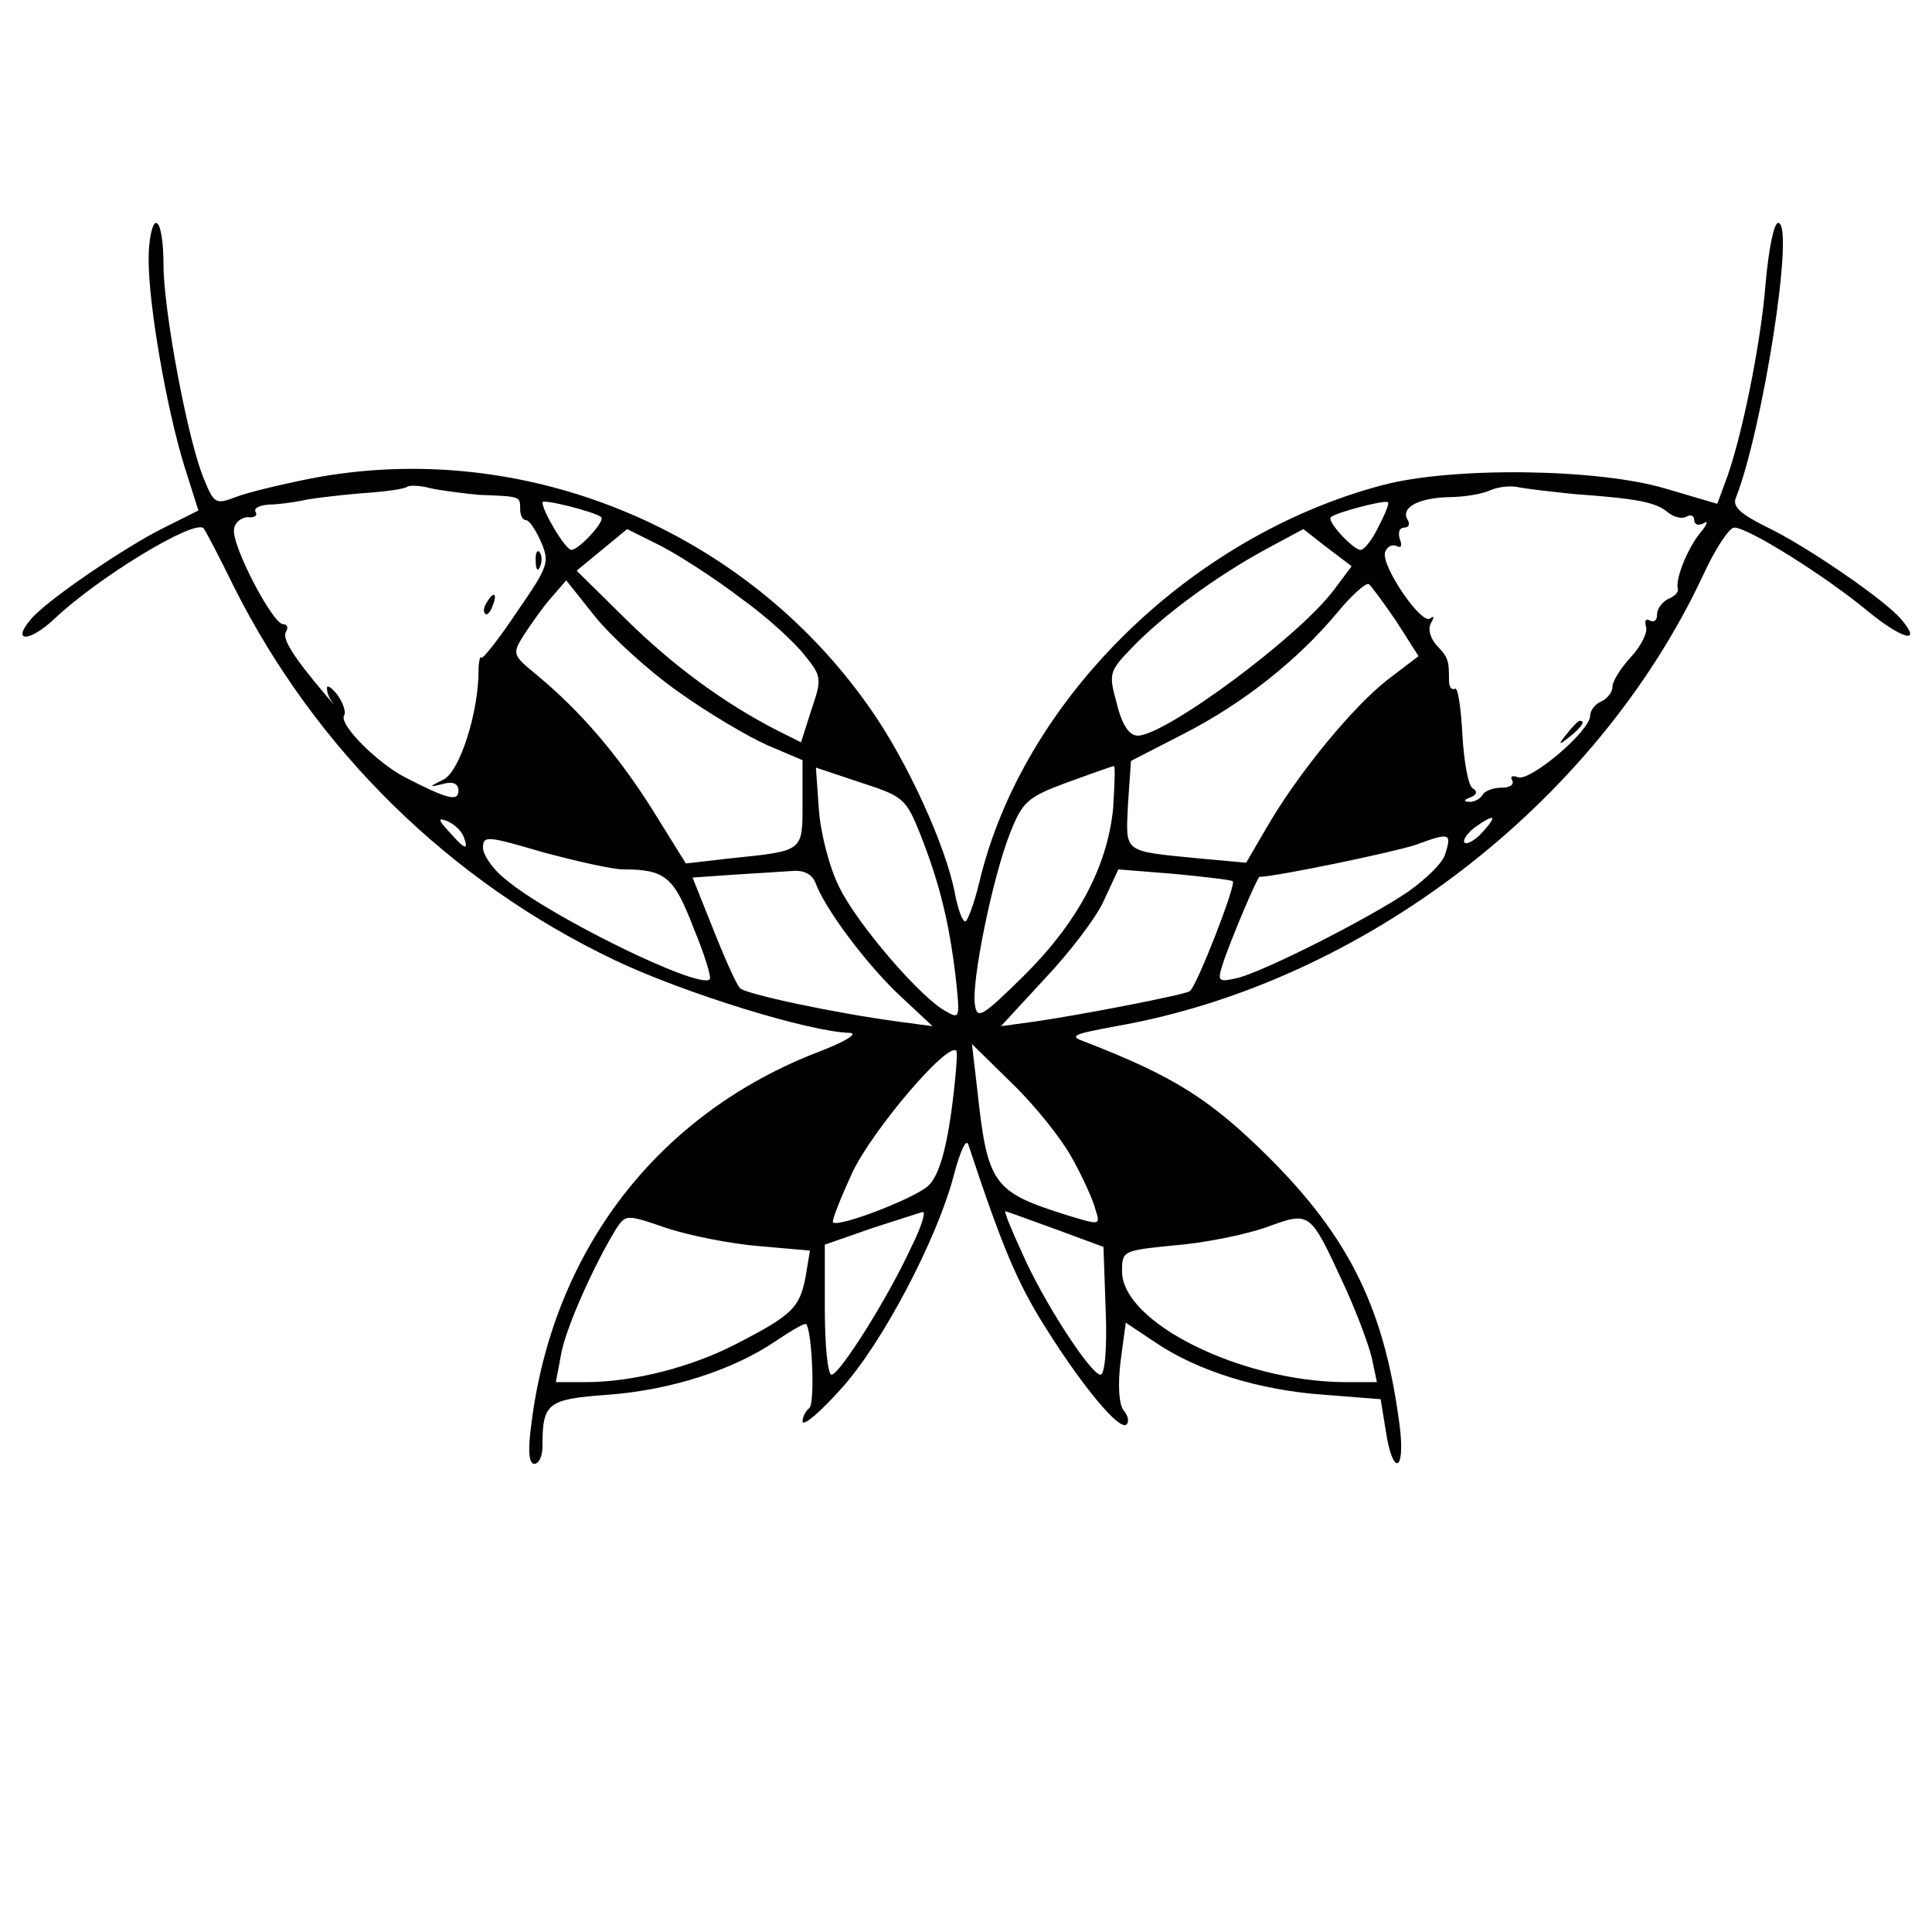 <?xml version="1.0" standalone="no"?>
<!DOCTYPE svg PUBLIC "-//W3C//DTD SVG 20010904//EN"
 "http://www.w3.org/TR/2001/REC-SVG-20010904/DTD/svg10.dtd">
<svg version="1.0" xmlns="http://www.w3.org/2000/svg"
 width="260pt" height="260pt" viewBox="0 0 260 260"
 preserveAspectRatio="xMidYMid meet">
<g transform="translate(0,260) scale(0.1,-0.1)"
fill="#000000" stroke="none">
<path d="M200 2251 c0 -62 24 -200 48 -278 l19 -60 -46 -23 c-51 -25 -160 -99
-180 -124 -26 -31 -1 -30 32 1 59 56 189 135 201 122 2 -2 21 -38 41 -79 110
-219 290 -396 512 -502 92 -44 263 -97 317 -98 11 -1 -7 -12 -41 -25 -217 -83
-359 -267 -388 -502 -5 -36 -3 -53 4 -53 6 0 11 10 11 23 0 59 6 64 88 70 83
6 169 33 227 73 21 14 38 24 40 22 8 -10 12 -108 4 -113 -5 -4 -9 -12 -9 -18
1 -7 24 13 51 43 56 61 131 204 153 290 8 30 16 48 19 40 46 -139 66 -186 103
-245 52 -83 101 -141 110 -132 4 4 2 12 -4 19 -6 8 -8 33 -4 66 l7 52 39 -26
c57 -39 141 -65 228 -71 l76 -6 7 -43 c9 -60 26 -56 19 4 -20 159 -67 256
-179 367 -77 76 -126 107 -245 153 -22 8 -17 10 42 21 331 58 646 299 790 607
16 35 35 64 42 64 19 0 125 -67 179 -112 46 -38 75 -46 46 -12 -20 25 -129
100 -182 125 -34 17 -46 27 -41 39 36 91 80 370 57 370 -6 0 -13 -37 -17 -82
-6 -79 -33 -213 -55 -269 l-10 -27 -68 20 c-92 28 -290 30 -383 5 -260 -69
-484 -290 -542 -534 -7 -29 -16 -53 -19 -53 -4 0 -10 17 -14 38 -12 63 -64
178 -115 250 -169 241 -467 363 -752 308 -40 -8 -86 -19 -101 -25 -26 -10 -29
-9 -42 23 -22 51 -55 228 -55 290 0 31 -4 56 -10 56 -5 0 -10 -22 -10 -49z
m445 -317 c56 -2 55 -2 55 -19 0 -8 3 -15 8 -15 4 0 13 -13 20 -29 12 -28 10
-33 -32 -94 -24 -36 -46 -64 -48 -62 -2 3 -4 -6 -4 -18 0 -55 -25 -135 -47
-146 -20 -10 -21 -11 -1 -6 14 4 21 0 21 -9 0 -15 -14 -12 -72 18 -37 19 -89
71 -82 83 3 4 -1 17 -9 28 -8 10 -14 14 -14 9 0 -6 3 -14 8 -20 4 -5 -1 0 -10
11 -44 52 -59 76 -53 85 3 5 2 10 -4 10 -14 0 -70 107 -66 128 1 9 10 16 19
16 8 -1 13 2 10 7 -3 5 5 9 18 10 13 0 32 3 43 5 11 3 47 7 79 10 33 2 61 6
64 9 3 2 17 2 31 -2 14 -3 44 -7 66 -9z m1475 1 c84 -6 108 -11 124 -24 8 -7
20 -10 26 -6 5 3 10 1 10 -5 0 -6 6 -8 13 -4 6 4 5 -1 -4 -12 -17 -20 -35 -63
-31 -77 1 -4 -5 -10 -13 -13 -8 -4 -15 -13 -15 -21 0 -8 -4 -11 -10 -8 -5 3
-7 0 -5 -8 3 -7 -6 -26 -20 -41 -14 -15 -25 -33 -25 -40 0 -8 -7 -16 -15 -20
-8 -3 -15 -12 -15 -19 0 -21 -81 -89 -97 -83 -8 3 -11 1 -8 -4 3 -6 -3 -10
-14 -10 -11 0 -23 -4 -26 -10 -3 -5 -12 -10 -18 -9 -8 0 -7 3 2 6 8 3 10 8 3
12 -6 3 -12 36 -14 73 -2 36 -6 64 -10 61 -5 -2 -8 3 -8 11 0 28 -1 31 -17 48
-8 9 -12 22 -7 30 4 7 4 10 -1 6 -11 -11 -67 71 -61 89 3 8 10 11 16 8 6 -3 7
1 4 9 -3 9 -1 16 6 16 6 0 8 5 4 11 -9 16 15 29 56 30 19 0 44 4 55 9 11 5 29
7 40 4 11 -2 45 -6 75 -9z m-1311 -31 c6 -5 -30 -44 -40 -44 -8 0 -39 52 -39
64 0 5 72 -13 79 -20z m1046 -13 c-8 -17 -19 -31 -24 -31 -10 0 -46 39 -40 44
6 6 73 24 77 20 2 -1 -4 -16 -13 -33z m-858 -96 c35 -25 73 -60 86 -77 23 -28
23 -32 9 -73 l-14 -44 -32 16 c-72 37 -140 87 -203 149 l-67 66 34 28 34 28
46 -23 c25 -13 73 -44 107 -70z m798 11 c-48 -64 -227 -196 -264 -196 -11 0
-21 14 -28 43 -11 40 -11 43 20 75 41 43 113 96 179 132 l52 28 32 -25 33 -25
-24 -32z m-882 -137 c39 -28 93 -60 120 -72 l47 -20 0 -58 c0 -65 2 -64 -96
-74 l-61 -7 -46 74 c-47 74 -96 131 -155 180 -33 27 -33 28 -16 55 10 15 26
38 37 50 l19 22 39 -49 c22 -27 72 -73 112 -101z m966 95 l30 -47 -42 -32
c-46 -36 -119 -124 -162 -198 l-28 -48 -66 6 c-101 10 -96 7 -93 73 l4 58 72
37 c78 40 152 98 206 163 19 23 38 40 42 38 3 -2 20 -25 37 -50z m-640 -288
c25 -64 38 -115 47 -190 6 -56 6 -58 -13 -47 -34 18 -120 118 -144 168 -13 26
-25 73 -27 104 l-4 56 60 -20 c58 -19 61 -21 81 -71z m259 36 c-8 -79 -48
-154 -122 -227 -55 -54 -61 -57 -64 -37 -5 31 24 172 47 230 17 43 23 49 77
69 33 12 61 22 63 22 2 1 1 -25 -1 -57z m-874 -38 c7 -19 2 -18 -19 6 -16 17
-16 20 -3 15 9 -4 19 -13 22 -21z m1371 6 c-10 -11 -21 -17 -24 -14 -3 3 3 12
13 20 28 20 32 17 11 -6z m-1156 -50 c56 0 68 -10 94 -78 15 -36 25 -68 22
-70 -14 -14 -218 86 -275 135 -17 13 -30 33 -30 42 0 17 6 16 81 -6 45 -12 93
-23 108 -23z m1106 21 c-3 -12 -26 -34 -50 -51 -53 -36 -191 -106 -229 -116
-26 -6 -28 -5 -21 17 9 29 47 119 50 119 21 0 180 33 210 43 46 17 49 16 40
-12z m-848 -38 c13 -36 68 -109 112 -151 l46 -43 -45 6 c-89 12 -205 37 -214
45 -5 5 -21 41 -36 79 l-28 70 57 4 c31 2 66 4 79 5 14 1 25 -5 29 -15z m562
1 c5 -4 -49 -143 -58 -148 -8 -5 -147 -32 -210 -41 l-44 -6 60 65 c33 35 69
82 79 105 l19 41 75 -6 c41 -4 77 -8 79 -10z m-379 -312 c-8 -56 -18 -86 -31
-98 -19 -17 -120 -56 -128 -49 -2 2 10 32 26 67 27 57 128 176 140 164 2 -2
-1 -40 -7 -84z m163 -61 c14 -25 28 -56 31 -68 7 -22 7 -22 -36 -9 -102 32
-109 41 -123 171 l-7 60 55 -54 c30 -29 66 -74 80 -100z m-421 -118 l68 -6 -6
-36 c-8 -41 -18 -51 -94 -90 -60 -31 -138 -51 -202 -51 l-40 0 7 37 c6 35 44
120 74 169 13 20 14 20 69 1 31 -10 86 -21 124 -24z m205 0 c-31 -68 -97 -173
-108 -173 -5 0 -9 39 -9 88 l0 87 63 22 c34 11 65 21 69 22 4 0 -2 -20 -15
-46z m193 23 l65 -24 3 -86 c2 -49 -1 -86 -7 -86 -13 0 -78 100 -106 165 -14
30 -24 55 -22 55 1 0 31 -11 67 -24z m390 -78 c16 -35 32 -78 36 -95 l7 -33
-44 0 c-139 1 -299 80 -299 149 0 28 1 28 70 35 39 3 94 14 123 24 61 22 59
24 107 -80z"/>
<path d="M721 1844 c0 -11 3 -14 6 -6 3 7 2 16 -1 19 -3 4 -6 -2 -5 -13z"/>
<path d="M655 1789 c-4 -6 -5 -12 -2 -15 2 -3 7 2 10 11 7 17 1 20 -8 4z"/>
<path d="M2109 1613 c-13 -16 -12 -17 4 -4 16 13 21 21 13 21 -2 0 -10 -8 -17
-17z"/>
</g>
</svg>
